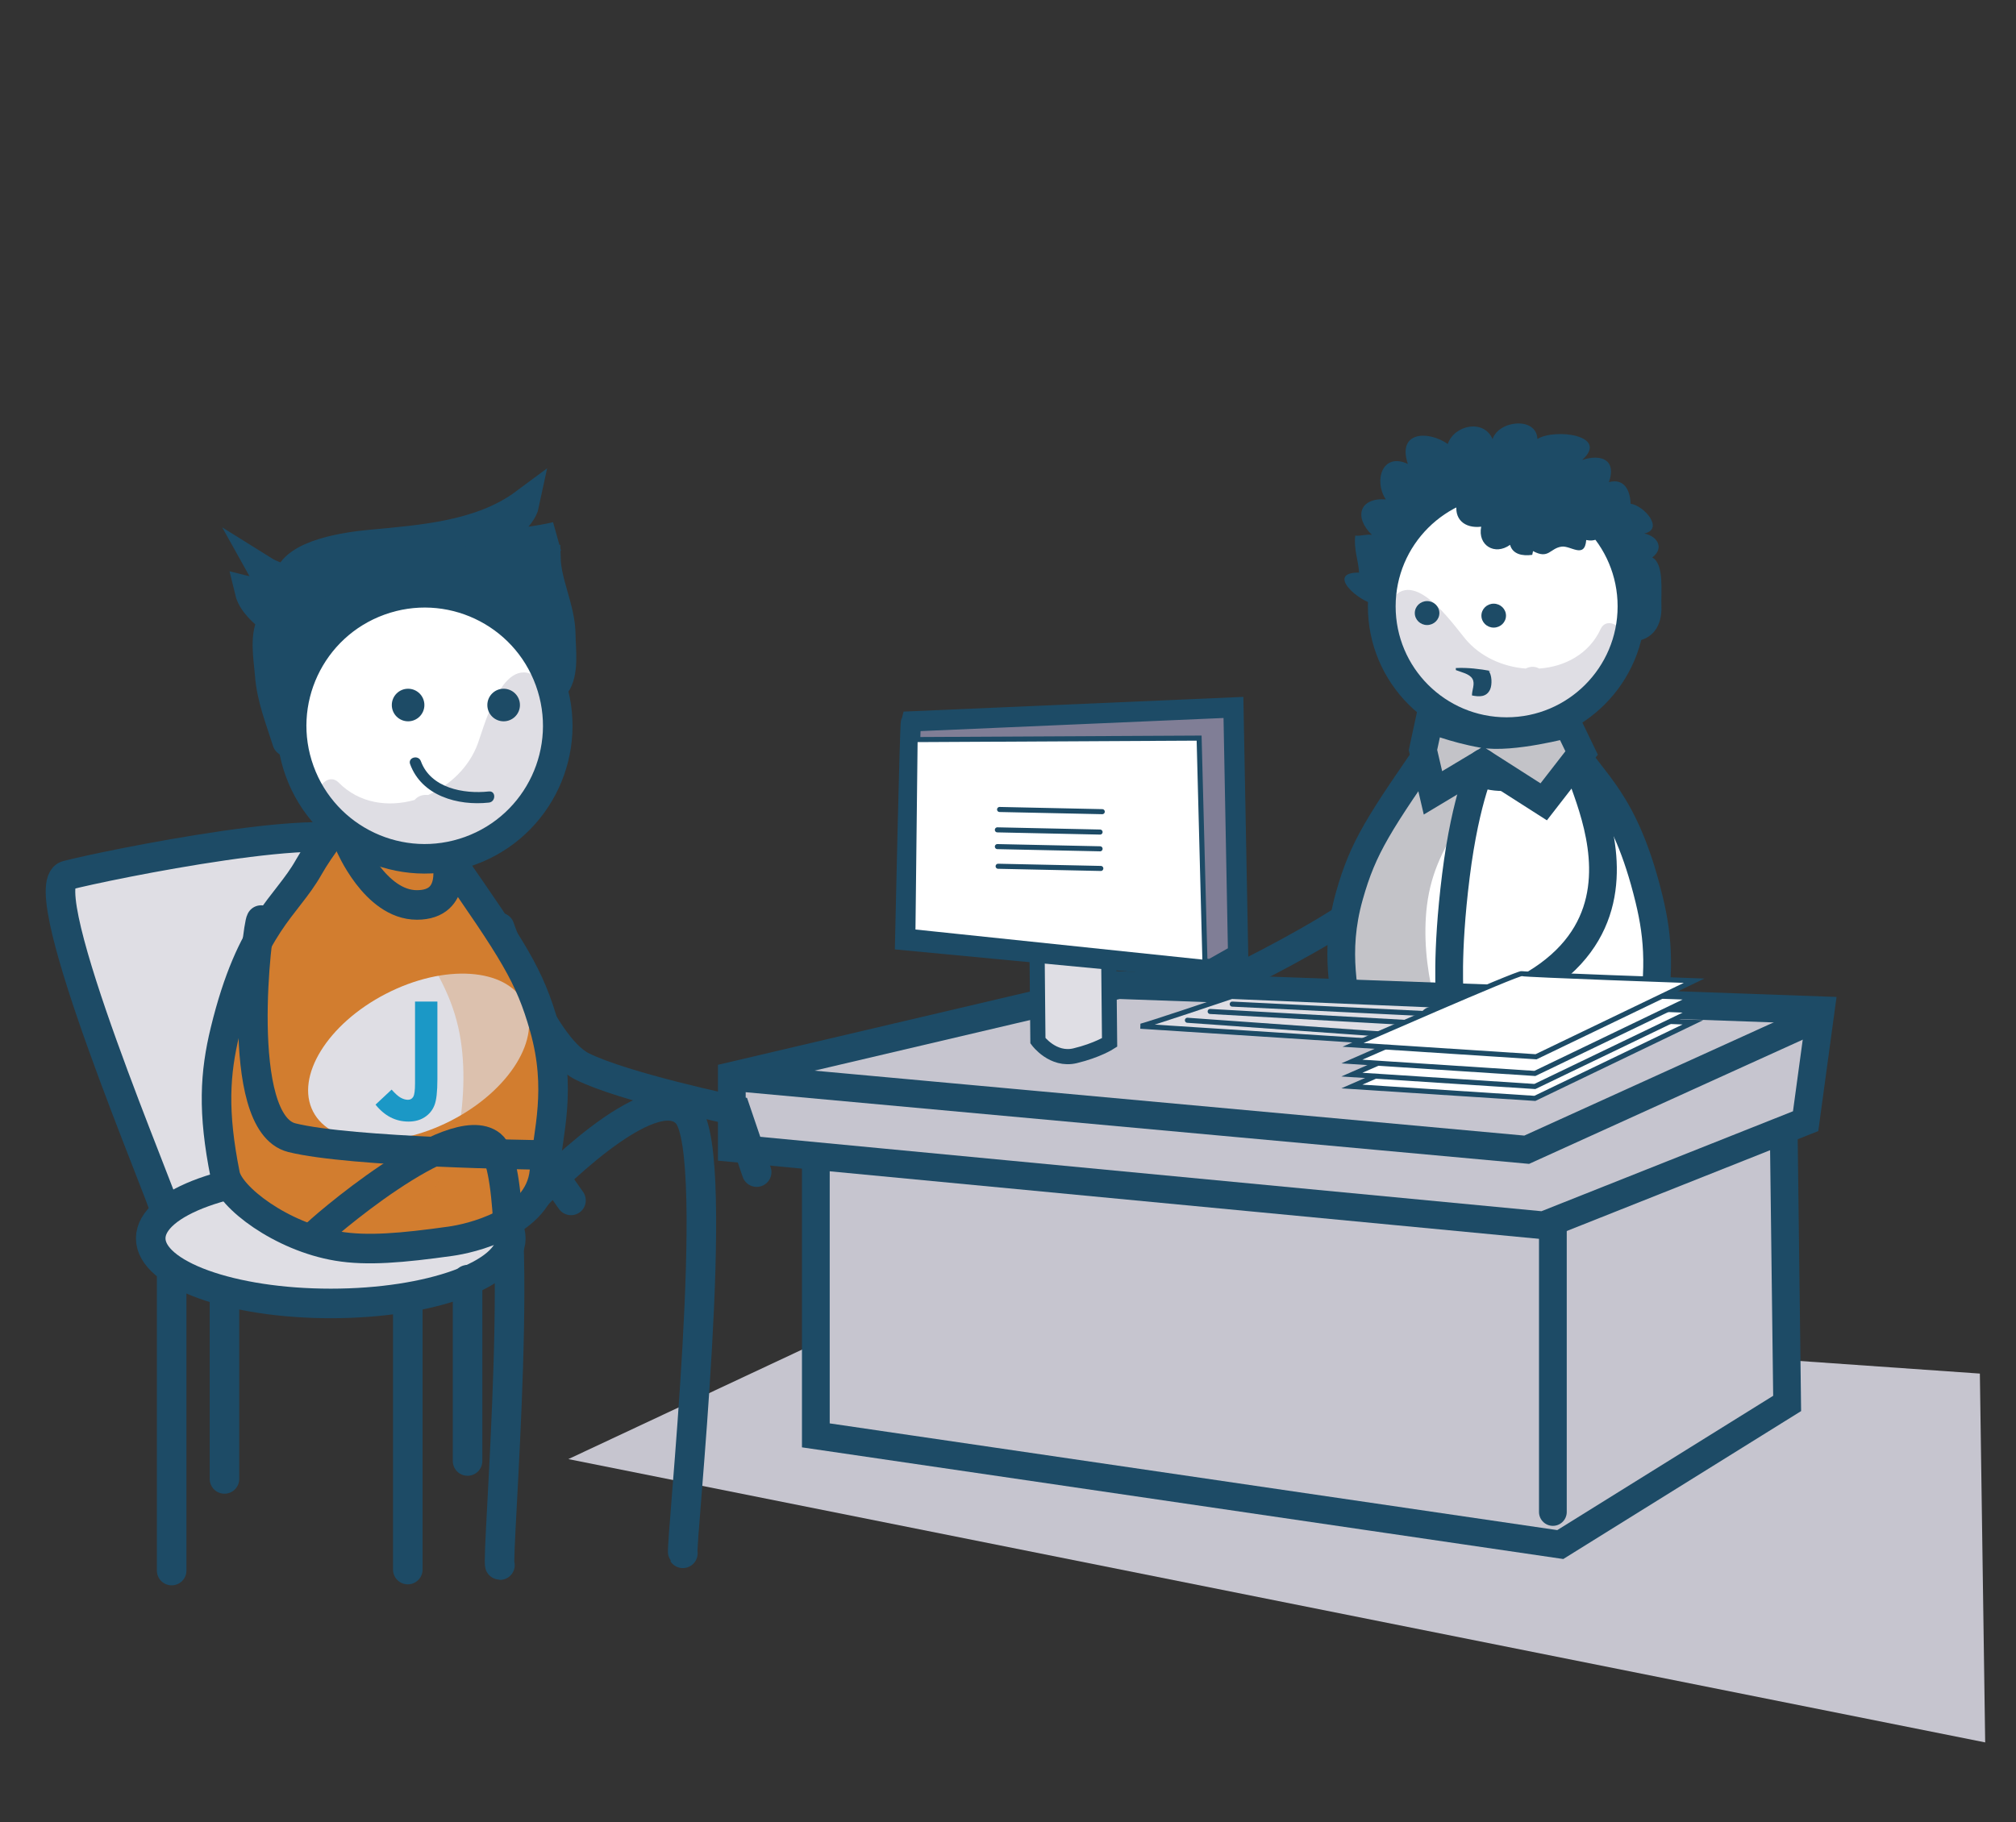 <?xml version="1.0" encoding="utf-8"?>
<!-- Generator: Adobe Illustrator 15.1.0, SVG Export Plug-In . SVG Version: 6.00 Build 0)  -->
<!DOCTYPE svg PUBLIC "-//W3C//DTD SVG 1.1//EN" "http://www.w3.org/Graphics/SVG/1.1/DTD/svg11.dtd">
<svg version="1.1" id="Layer_1" xmlns="http://www.w3.org/2000/svg" xmlns:xlink="http://www.w3.org/1999/xlink" x="0px" y="0px"
	 width="407px" height="368px" viewBox="0 0 407 368" enable-background="new 0 0 407 368" xml:space="preserve">
<rect x="0" y="0" width="407" height="368" fill="#333333" stroke="none"/>
<path fill="#DFDEE4" d="M33.249,244.346c0.601-0.4-27.357-65.574-19.712-67.584c7.644-2.012,56.924-12.068,58.936-5.633
	c2.011,6.436,4.222,62.964,4.222,62.964"/>
<path fill="none" stroke="#1D4B66" stroke-width="5.967" stroke-linecap="round" stroke-miterlimit="10" d="M33.249,244.346
	c0.601-0.4-27.357-65.574-19.712-67.584c7.644-2.012,56.924-12.068,58.936-5.633c2.011,6.436,4.222,62.964,4.222,62.964"/>
<path fill="#DFDEE4" d="M103.129,250.067c0,7.264-16.271,13.145-36.35,13.145c-20.076,0-36.351-5.881-36.351-13.145
	c0-7.256,16.275-13.146,36.351-13.146C86.857,236.922,103.129,242.812,103.129,250.067"/>
<path fill="none" stroke="#1D4B66" stroke-width="5.967" stroke-linecap="round" stroke-miterlimit="10" d="M103.129,250.067
	c0,7.264-16.271,13.145-36.35,13.145c-20.076,0-36.351-5.881-36.351-13.145c0-7.256,16.275-13.146,36.351-13.146
	C86.857,236.922,103.129,242.812,103.129,250.067z"/>
<line fill="none" stroke="#1D4B66" stroke-width="5.967" stroke-linecap="round" stroke-miterlimit="10" x1="94.396" y1="258.418" x2="94.396" y2="295.029"/>
<line fill="none" stroke="#1D4B66" stroke-width="5.967" stroke-linecap="round" stroke-miterlimit="10" x1="82.328" y1="263.246" x2="82.328" y2="316.953"/>
<line fill="none" stroke="#1D4B66" stroke-width="5.967" stroke-linecap="round" stroke-miterlimit="10" x1="45.317" y1="262.443" x2="45.317" y2="298.65"/>
<line fill="none" stroke="#1D4B66" stroke-width="5.967" stroke-linecap="round" stroke-miterlimit="10" x1="34.655" y1="257.413" x2="34.655" y2="317.154"/>
<polyline fill="#C6C5CF" points="183.825,262.265 114.742,294.646 400.778,351.855 399.706,277.376 "/>
<path fill="none" stroke="#1D4B66" stroke-width="5.601" stroke-linecap="round" stroke-miterlimit="10" d="M282.94,161.562
	c0,0-1.096,17.079-11.171,23.651c-10.071,6.573-23.873,13.143-23.873,13.143"/>
<path fill="none" stroke="#1D4B66" stroke-width="5.601" stroke-linecap="round" stroke-miterlimit="10" d="M314.899,300.763
	c0,0,3.784-35.374,1.866-79.82"/>
<path fill="none" stroke="#1D4B66" stroke-width="5.601" stroke-linecap="round" stroke-miterlimit="10" d="M288.758,301.694
	c0,0,2.246-34.473,1.871-79.813"/>
<path fill="#FFFFFF" d="M316.157,150.528c4.28,7.585,10.875,10.66,15.826,31.023c1.952,8.021,2.401,15.326,0,27.274
	c-0.854,4.268-10.674,11.745-21.287,13.513c-5.598,0.934-12.225,0.363-21.476-0.929c-3.332-0.468-16.806-3.27-17.734-13.212
	c-0.712-7.567-3.313-15.543,0-27.28c2.799-9.925,5.875-14.559,18.219-32.288c12.28-17.631,11.33-17.316,11.33-17.316
	S311.77,142.763,316.157,150.528"/>
<g>
	<g>
		<defs>
			<rect id="SVGID_1_" x="272.598" y="145.179" width="27.598" height="72.569"/>
		</defs>
		<clipPath id="SVGID_2_">
			<use xlink:href="#SVGID_1_"  overflow="visible"/>
		</clipPath>
		<path clip-path="url(#SVGID_2_)" fill="#C3C3C8" d="M279.7,165.782c1.946-3.998,4.595-7.631,6.433-11.661
			c0.956-2.083,2.342-5.24,4.877-5.968c0.459-0.376,0.973-0.64,1.508-0.801c-0.615-0.287-1.231-0.591-1.839-0.925
			c-0.68-0.374-1.36-0.794-2.048-1.25c4.017,1.05,8.04,1.979,11.474,4.401c-0.469-0.063-0.93-0.132-1.397-0.219
			c0.901,1.029,1.491,2.377,1.488,3.93c-0.004,4.294-2.338,8.074-4.647,11.608c-3.86,5.909-6.589,10.89-7.469,17.951
			c-0.74,6.031-0.106,12.542,1.33,18.429c1.125,4.598,5.605,7.431,6.482,12.044c0.911,4.749-3.174,4.892-7.034,3.997
			c-0.935,0.245-1.995,0.037-2.523-0.729c-1.111-0.385-2.082-0.782-2.742-1.092c-7.719-3.638-10.36-10.185-10.882-18.052
			C271.977,186.429,274.875,175.692,279.7,165.782"/>
	</g>
</g>
<path fill="none" stroke="#1D4B66" stroke-width="5.601" stroke-miterlimit="10" d="M317.092,150.528
	c4.282,7.585,10.875,10.66,15.827,31.023c1.951,8.021,2.396,15.326,0,27.274c-0.853,4.268-10.675,11.745-21.29,13.513
	c-5.602,0.934-12.223,0.363-21.472-0.929c-3.333-0.468-16.808-3.27-17.742-13.212c-0.71-7.567-3.308-15.543,0-27.28
	c2.804-9.925,5.875-14.559,18.219-32.288c12.285-17.631,11.33-17.316,11.33-17.316S312.704,142.763,317.092,150.528z"/>
<path fill="#FFFFFF" d="M278.026,122.445c0,13.923,11.28,25.204,25.202,25.204c13.919,0,25.203-11.281,25.203-25.204
	s-11.284-25.205-25.203-25.205C289.307,97.241,278.026,108.522,278.026,122.445"/>
<path fill="#DFDEE4" d="M300.154,147.236c-2.379-0.8-4.77-1.565-7.079-2.533c0.127-0.051,0.248-0.115,0.376-0.153
	c-0.62-0.287-1.23-0.595-1.84-0.925c-7.134-3.927-15.314-13.091-11.346-21.303c4.35-8.984,12.86,3.474,15.604,6.744
	c3.003,3.573,7.554,5.591,12.141,5.938c1.023-0.503,1.958-0.434,2.729,0.002c5.209-0.369,10.098-2.965,12.413-7.996
	c0.998-2.18,3.902-1.003,4.217,0.941c1.871-0.913,4.397,1.15,3.082,3.114c-0.527,0.778-1.079,1.565-1.676,2.329
	c-0.409,2.108-1.906,3.872-3.59,5.295c-0.521,0.441-1.098,0.602-1.65,0.579c-0.055,0.46-0.263,0.894-0.685,1.214
	c-6.892,5.271-15.123,7.631-23.213,6.077C299.828,146.767,299.997,147.003,300.154,147.236"/>
<path fill="none" stroke="#1D4B66" stroke-width="5.601" stroke-miterlimit="10" d="M278.958,122.445
	c0,13.923,11.278,25.204,25.206,25.204c13.919,0,25.209-11.281,25.209-25.204s-11.29-25.205-25.209-25.205
	C290.236,97.241,278.958,108.522,278.958,122.445z"/>
<path fill="none" stroke="#1D4B66" stroke-width="5.601" stroke-linecap="round" stroke-miterlimit="10" d="M315.171,150.361
	c0,0-3.766,6.569-11.729,6.569c-7.964,0-10.52-6.569-10.52-6.569"/>
<polyline fill="#C6C5CF" points="164.706,234.213 164.706,289.852 314.996,311.904 360.797,283.406 360.117,229.125 "/>
<polyline fill="none" stroke="#1D4B66" stroke-width="5.601" stroke-linecap="round" stroke-miterlimit="10" points="
	164.706,234.213 164.706,289.852 314.996,311.904 360.797,283.406 360.117,229.125 "/>
<polygon fill="#C6C5CF" points="147.743,231.833 147.743,217.243 225.771,198.924 367.579,204.007 364.53,226.404 311.604,247.439 
	"/>
<polygon fill="none" stroke="#1D4B66" stroke-width="5.601" stroke-linecap="round" stroke-miterlimit="10" points="
	147.743,231.833 147.743,217.243 225.771,198.924 367.579,204.007 364.53,226.404 311.604,247.439 "/>
<polyline fill="none" stroke="#1D4B66" stroke-width="5.601" stroke-linecap="round" stroke-miterlimit="10" points="
	148.759,217.582 308.215,232.173 367.246,205.372 "/>
<path fill="#C3C3C8" d="M288.631,145.177l-1.355,6.271l2.017,8.66l10.072-6.042l12.286,7.851l7.656-9.867l-2.82-5.846
	c0,0-11.281,3.026-17.122,2.018C293.52,147.21,288.631,145.177,288.631,145.177"/>
<path fill="none" stroke="#1D4B66" stroke-width="5.601" stroke-linecap="round" stroke-miterlimit="10" d="M288.631,145.177
	l-1.355,6.271l2.017,8.66l10.072-6.042l12.286,7.851l7.656-9.867l-2.82-5.846c0,0-11.281,3.026-17.122,2.018
	C293.52,147.21,288.631,145.177,288.631,145.177z"/>
<path fill="#1B98C6" d="M299.364,154.067c0,0-3.423,6.645-5.437,22.76c-2.015,16.123-1.21,24.582-1.21,24.582"/>
<path fill="none" stroke="#1D4B66" stroke-width="5.601" stroke-linecap="round" stroke-miterlimit="10" d="M299.364,154.067
	c0,0-3.423,6.645-5.437,22.76c-2.015,16.123-1.21,24.582-1.21,24.582"/>
<path fill="#DFDEE4" d="M209.357,191.035l0.006,0.717l0.177,18.405c0,0,3.035,4.111,7.505,3.038
	c4.465-1.072,6.966-2.681,6.966-2.681l-0.177-17.693C223.835,192.821,209.898,191.035,209.357,191.035"/>
<path fill="none" stroke="#1D4B66" stroke-width="3.062" stroke-linecap="round" stroke-miterlimit="10" d="M209.357,191.035
	l0.006,0.717l0.177,18.405c0,0,3.035,4.111,7.505,3.038c4.465-1.072,6.966-2.681,6.966-2.681l-0.177-17.693
	C223.835,192.821,209.898,191.035,209.357,191.035z"/>
<path fill="#807E96" d="M183.915,145.676c-0.234,0.709-1.176,44.187-1.176,44.187l61.809,5.867l5.408-3.057l-0.943-49.814
	L183.915,145.676z"/>
<path fill="none" stroke="#1D4B66" stroke-width="4.084" stroke-linecap="round" stroke-miterlimit="10" d="M183.915,145.676
	c-0.234,0.709-1.176,44.187-1.176,44.187l61.809,5.867l5.408-3.057l-0.943-49.814L183.915,145.676z"/>
<path fill="#FFFFFF" d="M243.264,194.341l-1.18-45.29c0,0-56.454,0.298-57.34,0.298l-0.44,38.812L243.264,194.341z"/>
<path fill="none" stroke="#1D4B66" stroke-width="1.022" stroke-linecap="round" stroke-miterlimit="10" d="M243.264,194.341
	l-1.18-45.29c0,0-56.454,0.298-57.34,0.298l-0.44,38.812L243.264,194.341z"/>
<line fill="none" stroke="#1D4B66" stroke-width="1.022" stroke-linecap="round" stroke-miterlimit="10" x1="201.801" y1="163.463" x2="222.53" y2="163.906"/>
<line fill="none" stroke="#1D4B66" stroke-width="1.022" stroke-linecap="round" stroke-miterlimit="10" x1="201.355" y1="167.577" x2="222.087" y2="168.023"/>
<line fill="none" stroke="#1D4B66" stroke-width="1.022" stroke-linecap="round" stroke-miterlimit="10" x1="201.355" y1="170.96" x2="222.087" y2="171.404"/>
<line fill="none" stroke="#1D4B66" stroke-width="1.022" stroke-linecap="round" stroke-miterlimit="10" x1="201.507" y1="174.929" x2="222.238" y2="175.371"/>
<path fill="#DFDEE4" d="M230.236,207.233c0.585,0,18.434-6.018,18.434-6.018l50.461,2.133l-11.837,7.568L230.236,207.233z"/>
<path fill="none" stroke="#1D4B66" stroke-width="1.022" stroke-linecap="round" stroke-miterlimit="10" d="M230.236,207.233
	c0.585,0,18.434-6.018,18.434-6.018l50.461,2.133l-11.837,7.568L230.236,207.233z"/>
<line fill="none" stroke="#1D4B66" stroke-width="1.022" stroke-linecap="round" stroke-miterlimit="10" x1="248.77" y1="202.765" x2="291.004" y2="204.842"/>
<line fill="none" stroke="#1D4B66" stroke-width="1.022" stroke-linecap="round" stroke-miterlimit="10" x1="244.316" y1="204.253" x2="289.221" y2="206.77"/>
<line fill="none" stroke="#1D4B66" stroke-width="1.022" stroke-linecap="round" stroke-miterlimit="10" x1="239.722" y1="206.029" x2="285.521" y2="209.285"/>
<path fill="none" stroke="#1D4B66" stroke-width="5.601" stroke-linecap="round" stroke-miterlimit="10" d="M319.341,153.969
	c-5.047-1.386,26.469,40.437-30.109,52.1"/>
<path fill="#FFFFFF" d="M272.918,219.402c0,0,33.348-14.636,34.069-14.391c0.722,0.235,34.793,1.43,34.793,1.43l-31.915,15.361
	L272.918,219.402z"/>
<path fill="none" stroke="#1D4B66" stroke-width="1.022" stroke-linecap="round" stroke-miterlimit="10" d="M272.918,219.402
	c0,0,33.348-14.636,34.069-14.391c0.722,0.235,34.793,1.43,34.793,1.43l-31.915,15.361L272.918,219.402z"/>
<path fill="#FFFFFF" d="M272.918,217.005c0,0,33.348-14.636,34.069-14.397s34.793,1.438,34.793,1.438l-31.915,15.357
	L272.918,217.005z"/>
<path fill="none" stroke="#1D4B66" stroke-width="1.022" stroke-linecap="round" stroke-miterlimit="10" d="M272.918,217.005
	c0,0,33.348-14.636,34.069-14.397s34.793,1.438,34.793,1.438l-31.915,15.357L272.918,217.005z"/>
<path fill="#FFFFFF" d="M272.918,214.362c0,0,33.348-14.636,34.069-14.394c0.722,0.238,34.793,1.437,34.793,1.437l-31.915,15.361
	L272.918,214.362z"/>
<path fill="none" stroke="#1D4B66" stroke-width="1.022" stroke-linecap="round" stroke-miterlimit="10" d="M272.918,214.362
	c0,0,33.348-14.636,34.069-14.394c0.722,0.238,34.793,1.437,34.793,1.437l-31.915,15.361L272.918,214.362z"/>
<path fill="#FFFFFF" d="M273.16,211.001c0,0,33.348-14.632,34.073-14.393c0.718,0.238,34.785,1.434,34.785,1.434l-31.911,15.359
	L273.16,211.001z"/>
<path fill="none" stroke="#1D4B66" stroke-width="1.022" stroke-linecap="round" stroke-miterlimit="10" d="M273.16,211.001
	c0,0,33.348-14.632,34.073-14.393c0.718,0.238,34.785,1.434,34.785,1.434l-31.911,15.359L273.16,211.001z"/>
<path fill="#1D4B66" d="M290.587,123.8c0,1.333-1.114,2.417-2.482,2.417c-1.367,0-2.479-1.083-2.479-2.417
	c0-1.335,1.111-2.416,2.479-2.416C289.473,121.385,290.587,122.465,290.587,123.8"/>
<path fill="#1D4B66" d="M304.037,124.32c0,1.337-1.11,2.416-2.483,2.416c-1.369,0-2.48-1.078-2.48-2.416
	c0-1.334,1.111-2.417,2.48-2.417C302.927,121.904,304.037,122.986,304.037,124.32"/>
<line fill="none" stroke="#1D4B66" stroke-width="5.601" stroke-linecap="round" stroke-miterlimit="10" x1="313.502" y1="305.324" x2="313.502" y2="248.153"/>
<path fill="#1D4B66" d="M277.576,121.983c-3.271-0.421-10.042-6.429-3.203-6.353c-0.138-2.525-1.116-4.79-0.76-7.478
	c0.998,0.167,2.403-0.365,3.365-0.131c-3.747-3.64-2.464-7.567,2.793-7.176c-2.489-3.759-0.704-9.59,4.455-7.155
	c-2.207-6.635,4.147-6.758,8.058-4.036c1.324-3.863,7.299-5.089,9.044-0.973c1.25-3.85,8.89-4.579,9.049-0.033
	c3.49-2.178,14.628-0.791,9.043,4.234c3.991-1.294,6.96,0.082,5.399,4.477c3.143-0.825,4.28,1.717,4.384,4.37
	c2.738,0.376,6.822,5.128,2.756,6.005c2.743,0.57,4.055,3.011,1.604,4.835c2.456,1.309,1.741,6.989,1.851,9.86
	c0.15,3.879-1.727,6.859-5.769,7.107c2.347-7.626-1.526-12.234-4.658-19.2c-2.975-6.635-8.19-13.113-16.027-13.913
	c-8.008-0.813-15.118,2.038-20.755,7.517c-2.24,2.175-5.83,3.984-7.36,6.936c-1.757,3.378-0.465,7.269-3.268,10.212"/>
<path fill="#1D4B66" d="M294.166,101.361c-0.79,3.431,1.499,5.399,4.865,4.997c-0.755,3.788,2.761,5.879,5.829,3.665
	c0.519,1.895,2.468,2.302,4.474,2.023c0.045-0.254,0.103-0.505,0.164-0.76c3.182,1.717,3.371-0.549,5.741-0.898
	c1.85-0.276,4.684,2.551,4.997-1.34c3.313,0.699,3.99-2.355,3.972-4.998c-0.03-3.648-1.073-4.645-4.134-6.387
	c-5.148-2.925-13.37-5.401-19.18-3.477"/>
<path fill="none" stroke="#1D4B66" stroke-width="5.967" stroke-linecap="round" stroke-miterlimit="10" d="M100.87,187.289
	c0,0,8.196,23.835,16.639,28.053c8.441,4.224,31.032,8.938,31.032,8.938l4.218,12.411"/>
<path fill="#D27D2F" d="M63.316,175.133c-4.563,8.081-11.596,11.359-16.86,33.054c-2.082,8.546-2.563,16.323,0,29.063
	c0.907,4.53,11.362,12.504,22.673,14.387c5.966,1.001,13.019,0.389,22.875-0.994c3.557-0.497,17.909-3.483,18.906-14.077
	c0.755-8.057,3.522-16.562,0-29.056c-2.986-10.574-6.256-15.515-19.414-34.397c-13.086-18.784-12.067-18.452-12.067-18.452
	S67.984,166.855,63.316,175.133"/>
<path fill="#DFDEE4" d="M105.818,202.485c3.643,7.065-2.938,17.719-14.704,23.782c-11.762,6.071-24.26,5.262-27.907-1.805
	c-3.643-7.063,2.937-17.717,14.704-23.782C89.682,194.609,102.175,195.419,105.818,202.485"/>
<path fill="#1B98C6" d="M83.788,202.251h4.515v15.686c0,2.498-0.196,4.251-0.595,5.255c-0.395,1.01-1.051,1.811-1.963,2.404
	c-0.908,0.597-2.002,0.891-3.274,0.891c-2.606,0-4.827-1.142-6.657-3.419l3.248-3.038c0.717,0.813,1.327,1.357,1.836,1.637
	c0.5,0.276,0.987,0.42,1.462,0.42c0.478,0,0.838-0.204,1.073-0.613c0.238-0.408,0.357-1.299,0.357-2.686V202.251z"/>
<g opacity="0.3">
	<g>
		<defs>
			<rect id="SVGID_3_" x="80.315" y="169.431" width="29.411" height="81.173"/>
		</defs>
		<clipPath id="SVGID_4_">
			<use xlink:href="#SVGID_3_"  overflow="visible"/>
		</clipPath>
		<path clip-path="url(#SVGID_4_)" fill="#D27D2F" d="M102.152,192.479c-2.072-4.475-4.887-8.538-6.849-13.046
			c-1.021-2.336-2.495-5.86-5.203-6.679c-0.485-0.414-1.028-0.708-1.6-0.894c0.652-0.317,1.305-0.656,1.959-1.033
			c0.718-0.413,1.453-0.885,2.183-1.396c-4.287,1.171-8.566,2.211-12.223,4.93c0.495-0.079,0.99-0.158,1.489-0.259
			c-0.965,1.163-1.598,2.662-1.591,4.4c0.006,4.802,2.492,9.029,4.951,12.984c4.122,6.614,7.021,12.181,7.953,20.081
			c0.8,6.747,0.124,14.034-1.407,20.616c-1.205,5.145-5.978,8.311-6.913,13.465c-0.963,5.326,3.388,5.475,7.497,4.466
			c0.995,0.282,2.121,0.06,2.689-0.805c1.176-0.427,2.218-0.878,2.917-1.224c8.232-4.07,11.041-11.393,11.6-20.188
			C110.385,215.573,107.298,203.567,102.152,192.479"/>
	</g>
</g>
<path fill="none" stroke="#1D4B66" stroke-width="5.967" stroke-miterlimit="10" d="M62.318,175.133
	c-4.563,8.081-11.585,11.359-16.863,33.054c-2.078,8.546-2.554,16.323,0,29.063c0.91,4.53,11.366,12.504,22.686,14.387
	c5.963,1.001,13.019,0.389,22.875-0.994c3.547-0.497,17.9-3.483,18.899-14.077c0.751-8.057,3.519-16.562,0-29.056
	c-2.983-10.574-6.263-15.515-19.414-34.397c-13.085-18.784-12.059-18.452-12.059-18.452S66.991,166.855,62.318,175.133z"/>
<path fill="#FFFFFF" d="M111.921,137.075c5.056,13.944-2.152,29.343-16.098,34.397c-13.945,5.048-29.342-2.152-34.393-16.101
	c-5.061-13.94,2.146-29.343,16.098-34.394C91.476,115.924,106.866,123.13,111.921,137.075"/>
<path fill="#DFDEE4" d="M98.754,169.942c2.088-1.67,4.213-3.306,6.169-5.107c-0.139-0.008-0.292-0.027-0.436-0.019
	c0.516-0.51,1.025-1.035,1.503-1.599c5.729-6.522,10.587-18.671,3.636-25.452c-7.614-7.425-11.621,8.148-13.175,12.421
	c-1.717,4.67-5.531,8.338-10.01,10.355c-1.211-0.135-2.124,0.276-2.731,0.994c-5.359,1.516-11.195,0.695-15.336-3.506
	c-1.797-1.818-4.273,0.405-3.885,2.475c-2.201-0.237-3.983,2.746-1.95,4.232c0.804,0.593,1.643,1.178,2.514,1.726
	c1.181,1.961,3.315,3.191,5.526,4.005c0.681,0.25,1.318,0.196,1.864-0.02c0.217,0.435,0.592,0.797,1.128,0.967
	c8.81,2.773,17.913,2.151,25.447-2.344C98.911,169.352,98.822,169.648,98.754,169.942"/>
<path fill="none" stroke="#1D4B66" stroke-width="5.967" stroke-miterlimit="10" d="M110.986,137.412
	c5.059,13.946-2.152,29.349-16.099,34.4c-13.944,5.051-29.342-2.153-34.395-16.103c-5.059-13.943,2.158-29.344,16.097-34.391
	C90.534,116.261,105.935,123.468,110.986,137.412z"/>
<path fill="none" stroke="#1D4B66" stroke-width="5.967" stroke-linecap="round" stroke-miterlimit="10" d="M90.132,173.451
	c0,0,2.52,9.291-5.966,9.291c-8.487,0-13.585-12.274-13.585-12.274"/>
<path fill="#1D4B66" d="M79.1,142.371c0-1.815,1.468-3.29,3.287-3.29c1.815,0,3.291,1.475,3.291,3.29
	c0,1.819-1.476,3.288-3.291,3.288C80.567,145.658,79.1,144.189,79.1,142.371"/>
<path fill="#1D4B66" d="M98.388,142.371c0-1.815,1.472-3.29,3.28-3.29c1.826,0,3.3,1.475,3.3,3.29c0,1.819-1.474,3.288-3.3,3.288
	C99.859,145.658,98.388,144.189,98.388,142.371"/>
<path fill="#1D4B66" d="M98.705,159.824c-5.138,0.56-11.76-0.698-13.736-6.11c-0.495-1.353-2.669-0.765-2.172,0.599
	c2.342,6.404,9.634,8.447,15.909,7.76C100.131,161.917,100.146,159.667,98.705,159.824"/>
<path fill="none" stroke="#1D4B66" stroke-width="5.967" stroke-linecap="round" stroke-miterlimit="10" d="M63.422,249.662
	c0.595-0.89,27.984-24.706,35.725-18.459c7.74,6.255,0.893,84.855,1.785,84.855"/>
<path fill="none" stroke="#1D4B66" stroke-width="5.967" stroke-linecap="round" stroke-miterlimit="10" d="M108.677,241.028
	c0,0,22.93-24.118,30.071-16.072c7.147,8.039-1.487,87.828-0.89,88.715"/>
<path fill="none" stroke="#1D4B66" stroke-width="5.967" stroke-linecap="round" stroke-miterlimit="10" d="M52.707,185.798
	c-0.742,0.744-5.709,40.966,6.209,43.941c11.917,2.985,49.899,3.478,49.899,3.478l6.459,9.188"/>
<path fill="#1D4B66" d="M57.969,149.748c-1.402-4.497-3.149-8.681-3.522-13.539c-0.25-3.315-1.242-8.216,0.785-11.043
	c-1.88-1.238-4.309-3.524-4.835-5.703c2.44,0.617,4.966,0.803,7.499,0.789c-2.263-0.962-3.661-3.052-4.792-5.083
	c1.584,0.991,3.352,1.508,5.09,2.057c0.901-5.455,12.439-6.88,16.625-7.268c10.493-0.977,22.373-1.823,31.115-8.316
	c-0.678,3.251-5.069,5.288-5.687,8.261c3.704-0.083,8.527-0.713,12.087-1.545c-2.391,0.78-5.372,2.407-6.837,4.526
	c1.598,0.209,3.124-0.381,4.703-0.193c0.138,5.183,2.95,10.161,3.011,15.476c0.039,3.202,0.705,7.518-1.086,10.127
	c-0.996-1.43-1.327-3.461-2.162-5.064c-1.048-1.999-2.278-3.072-3.792-4.661c-2.146-2.263-4.025-4.438-6.512-6.238
	c-5.714-4.131-14.846-4.012-21.456-2.367c-5.387,1.336-13.788,5.334-16.113,10.825c-2.041,4.813-4.11,10.378-3.581,15.711
	c0.059,0.617,0.077,1.029,0.271,1.626"/>
<path fill="none" stroke="#1D4B66" stroke-width="5.967" stroke-linecap="round" stroke-miterlimit="10" d="M57.969,149.748
	c-1.402-4.497-3.149-8.681-3.522-13.539c-0.25-3.315-1.242-8.216,0.785-11.043c-1.88-1.238-4.309-3.524-4.835-5.703
	c2.44,0.617,4.966,0.803,7.499,0.789c-2.263-0.962-3.661-3.052-4.792-5.083c1.584,0.991,3.352,1.508,5.09,2.057
	c0.901-5.455,12.439-6.88,16.625-7.268c10.493-0.977,22.373-1.823,31.115-8.316c-0.678,3.251-5.069,5.288-5.687,8.261
	c3.704-0.083,8.527-0.713,12.087-1.545c-2.391,0.78-5.372,2.407-6.837,4.526c1.598,0.209,3.124-0.381,4.703-0.193
	c0.138,5.183,2.95,10.161,3.011,15.476c0.039,3.202,0.705,7.518-1.086,10.127c-0.996-1.43-1.327-3.461-2.162-5.064
	c-1.048-1.999-2.278-3.072-3.792-4.661c-2.146-2.263-4.025-4.438-6.512-6.238c-5.714-4.131-14.846-4.012-21.456-2.367
	c-5.387,1.336-13.788,5.334-16.113,10.825c-2.041,4.813-4.11,10.378-3.581,15.711c0.059,0.617,0.077,1.029,0.271,1.626"/>
<path fill="#1D4B66" d="M301.017,135.5c-2.307-0.415-4.705-0.723-7.108-0.598c0.015,0.068,0.017,0.351,0.008,0.415
	c1.035,0.414,2.749,0.727,3.348,1.768c0.574,0.991-0.121,2.297-0.098,3.351c1.424,0.29,2.943,0.379,3.666-1.218
	c0.443-0.985,0.354-2.954-0.283-3.717"/>
</svg>
